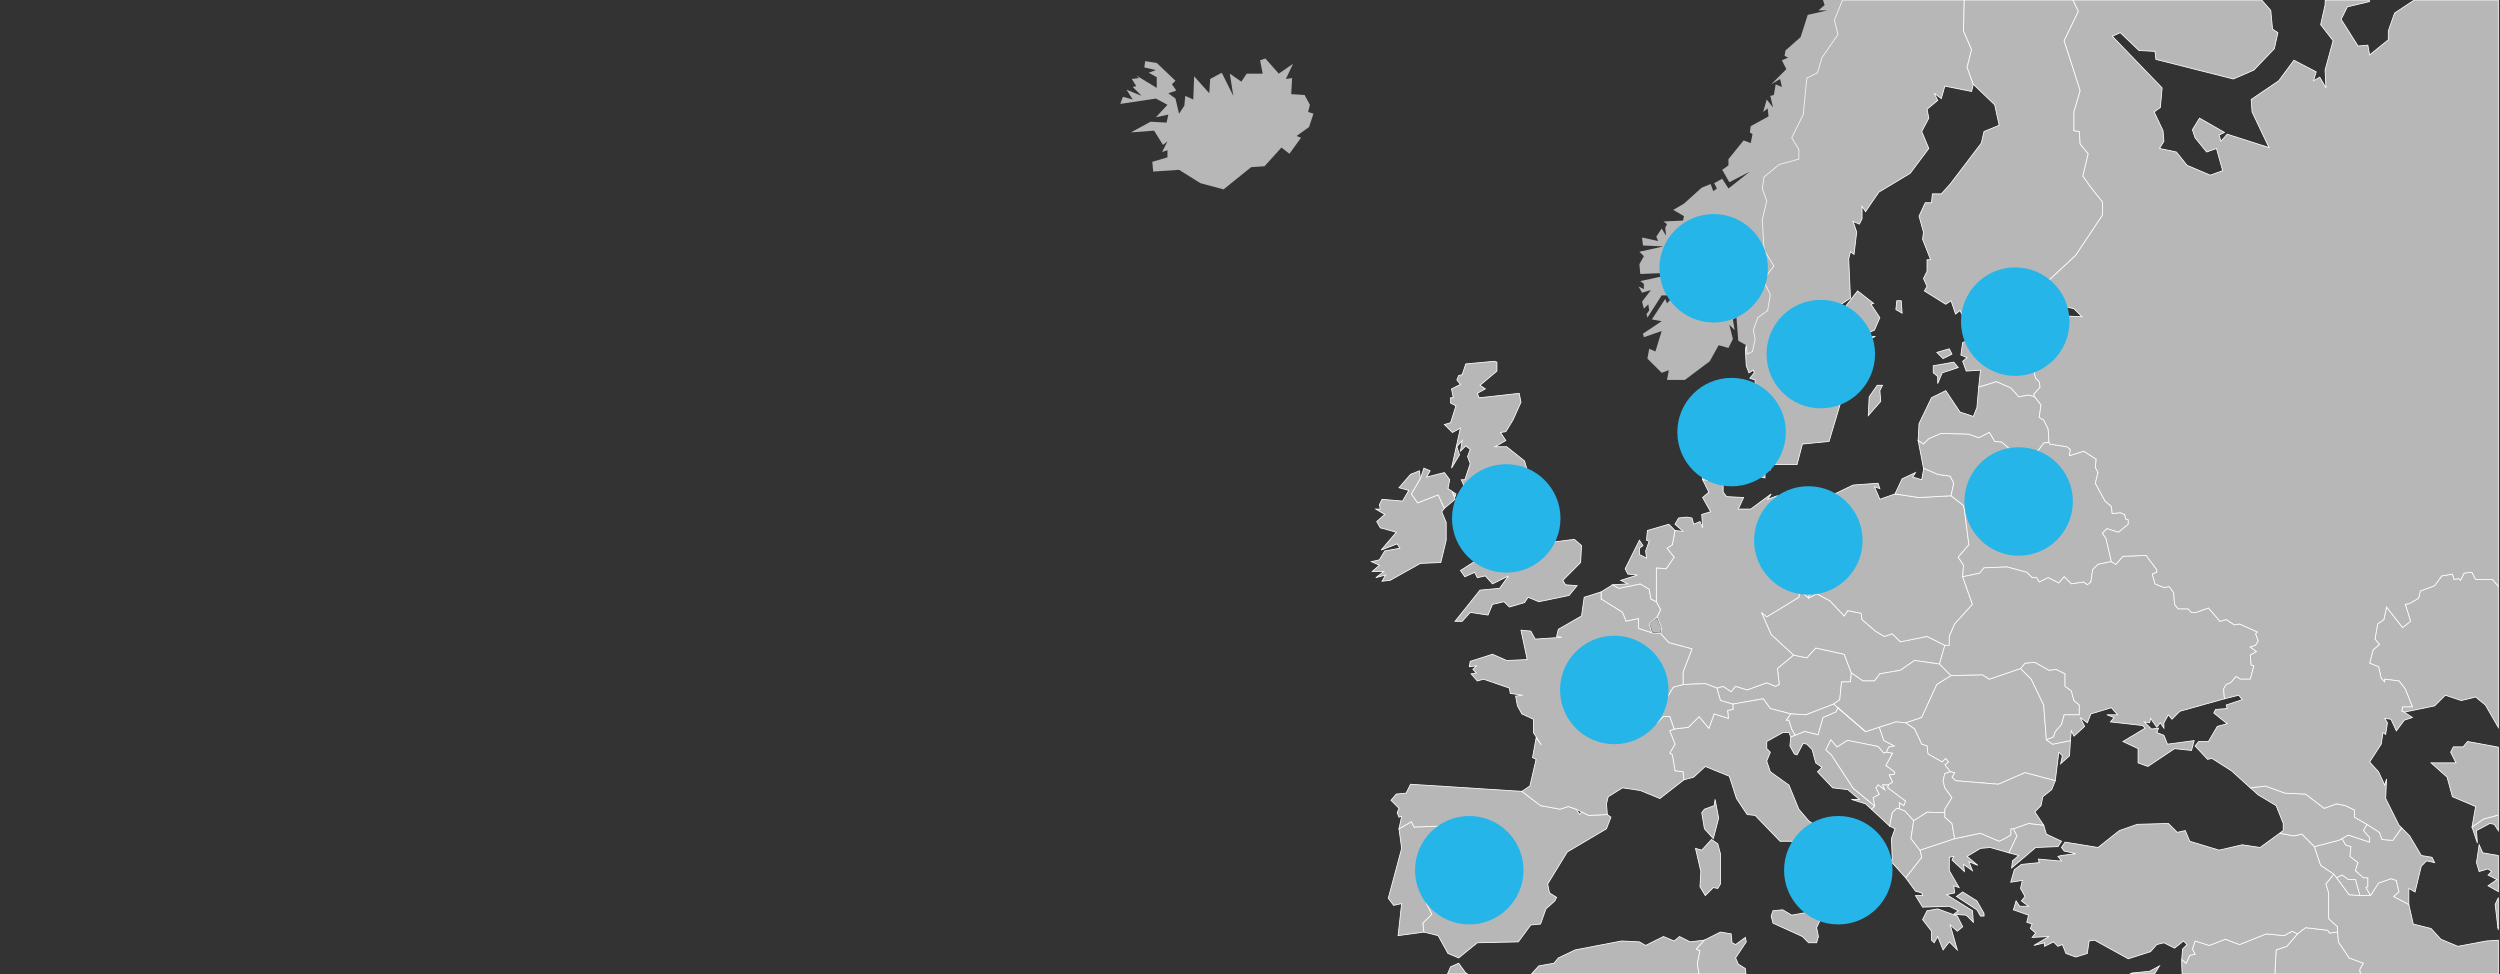 <?xml version="1.0" encoding="utf-8"?>
<!-- Generator: Adobe Illustrator 16.0.4, SVG Export Plug-In . SVG Version: 6.00 Build 0)  -->
<!DOCTYPE svg PUBLIC "-//W3C//DTD SVG 1.1//EN" "http://www.w3.org/Graphics/SVG/1.1/DTD/svg11.dtd">
<svg version="1.1" id="Layer_1" xmlns="http://www.w3.org/2000/svg" xmlns:xlink="http://www.w3.org/1999/xlink" x="0px" y="0px"
	 width="770px" height="300px" viewBox="0 0 770 300" enable-background="new 0 0 770 300" xml:space="preserve">
<rect x="0" y="0" width="770" height="300" fill="#333333" stroke="none"/>
<g>
	<polygon fill="none" points="722.364,1.776 720.445,5.618 725.649,13.843 728.67,13.568 729.217,16.588 734.976,11.926 
		734.976,9.183 736.901,3.699 742.991,-0.333 729.095,-0.333 729.217,0.133 	"/>
	<g>
		<polygon fill="none" points="770.166,289.553 769.491,286.402 769.491,289.594 		"/>
		<polygon fill="none" points="762.486,214.672 758.09,215.77 753.156,214.125 749.86,217.41 740.539,219.336 743.007,220.984 
			740.539,221.807 738.066,225.098 736.427,221.527 734.498,221.258 735.329,222.627 734.783,226.197 733.953,225.643 
			733.405,229.209 729.842,234.695 732.584,237.713 734.498,241.824 735.057,239.906 734.783,245.943 738.893,254.164 
			739.718,254.99 742.182,257.457 745.75,263.494 749.045,264.043 749.86,265.686 747.396,265.139 745.75,266.785 743.833,274.736 
			741.915,273.641 741.915,278.58 743.281,284.607 748.764,285.98 751.785,289.279 756.999,291.469 765.773,289.822 
			769.491,289.594 769.491,286.402 769.344,285.709 768.514,278.58 769.491,276.467 769.491,274.627 766.322,272.816 
			769.061,270.896 766.322,269.529 767.416,268.428 766.322,267.611 763.578,268.428 762.758,265.686 763.578,260.199 
			764.672,262.668 769.491,263.51 769.491,255.854 768.24,253.895 766.868,253.619 762.758,255.812 763.03,259.652 761.382,254.719 
			762.486,248.406 755.348,245.389 753.702,239.359 748.764,234.969 756.446,234.969 754.799,231.678 755.627,230.031 
			758.64,230.031 760.014,228.385 769.491,230.129 769.491,224.072 765.496,217.139 		"/>
		<polygon fill="none" points="770.166,275.014 769.491,274.627 769.491,276.467 		"/>
		<polygon fill="none" points="773.452,230.857 773.176,228.936 774,228.936 773.452,227.287 769.606,224.271 769.491,224.072 
			769.491,230.129 		"/>
		<polygon fill="none" points="576.43,249.275 576.436,249.281 577.446,248.271 		"/>
		<polygon fill="none" points="487.11,250.053 485.461,249.23 486.561,250.879 		"/>
		<polygon fill="none" points="699.942,8.972 701.597,10.06 700.49,14.999 694.193,21.583 687.881,24.327 664.014,18.292 
			663.739,15.823 658.802,15.551 653.044,10.06 650.575,11.156 665.934,27.071 665.388,33.104 663.475,34.475 666.204,40.239 
			666.481,43.525 665.111,45.72 670.327,46.819 673.617,50.927 680.748,53.949 684.586,52.575 682.666,45.72 679.651,46.819 
			676.08,42.43 675.262,39.958 677.455,36.39 685.135,40.785 683.488,41.603 684.036,43.525 685.961,41.328 698.849,45.445 
			693.64,34.475 693.361,30.64 701.859,24.874 706.529,18.562 713.387,22.129 712.566,24.874 714.485,23.775 716.401,27.071 
			716.123,21.583 718.599,12.529 714.757,7.591 716.123,1.557 716.176,0 696.592,0 699.396,3.209 		"/>
		<polygon fill="none" points="770.981,263.77 772.082,262.943 770.981,262.396 773.728,260.199 770.166,256.91 769.491,255.854 
			769.491,263.51 		"/>
		<path fill="none" d="M510.418,189.986l-2.466,2.203l0.82,2.738l2.741,0.273l0.281-1.648L510.418,189.986z M511.357,194.953
			l-2.339-0.188l-0.873-2.463v-0.094l2.151-1.84l1.341,3.117L511.357,194.953z"/>
		<polygon fill="none" points="565.449,219.301 566.081,218.031 566.081,218.031 		"/>
		<polygon fill="#B7B7B7" stroke="#FFFFFF" stroke-width="0.25" points="522.766,296.955 523.586,292.838 522.49,292.295 
			524.964,289.553 520.567,290.1 517.283,288.451 515.633,289.822 512.344,288.451 506.855,291.195 504.932,290.1 499.453,289.822 
			485.187,292.566 479.976,295.035 478.606,296.68 473.946,297.504 471.68,300 523.335,300 		"/>
		<polygon fill="#B7B7B7" stroke="#FFFFFF" stroke-width="0.25" points="451.456,299.697 449.261,296.68 446.79,297.775 
			445.821,300 452.061,300 		"/>
		<polygon fill="#B7B7B7" stroke="#FFFFFF" stroke-width="0.25" points="535.384,296.955 534.562,295.035 537.849,290.1 
			537.58,288.723 534.562,290.92 533.468,290.369 533.189,287.625 529.892,287.078 524.964,289.553 522.49,292.295 523.586,292.838 
			522.766,296.955 523.335,300 537.762,300 537.58,298.324 		"/>
		<polygon fill="#B7B7B7" stroke="#FFFFFF" stroke-width="0.25" points="564.727,216.867 566.65,215.498 567.201,210.008 
			569.939,210.008 570.215,207.268 568.017,201.508 559.243,199.58 556.503,202.605 552.391,201.781 547.444,205.9 548,210.832 
			546.899,211.379 544.154,210.287 538.126,212.482 534.562,211.379 533.189,213.029 530.721,211.379 528.798,211.93 
			529.892,215.77 533.735,216.867 543.061,215.227 545.257,218.236 551.564,219.883 556.223,220.16 		"/>
		<polygon fill="#B7B7B7" stroke="#FFFFFF" stroke-width="0.25" points="499.725,188.617 500.824,191.359 504.665,190.543 
			504.665,193.553 508.772,194.928 507.952,192.189 510.418,189.986 511.514,187.789 510.15,185.326 508.502,184.504 
			507.952,181.486 505.211,179.838 498.625,181.209 496.707,180.113 493.141,182.312 493.141,184.504 		"/>
		<polygon fill="#B7B7B7" stroke="#FFFFFF" stroke-width="0.25" points="662.099,299.145 656.605,299.697 656.076,300 663.587,300 
			665.111,297.504 		"/>
		<polygon fill="#B7B7B7" stroke="#FFFFFF" stroke-width="0.25" points="585.302,197.668 582.829,195.201 580.362,196.016 
			577.619,194.373 573.507,190.812 573.23,188.891 569.117,188.068 568.017,189.717 563.635,185.051 559.513,182.855 
			557.051,184.225 554.307,181.756 554.035,183.955 544.154,189.986 542.505,188.617 545.528,195.471 552.391,201.781 
			556.503,202.605 559.243,199.58 568.017,201.508 570.215,207.268 573.779,209.732 577.34,209.732 578.993,207.545 
			585.302,206.445 589.691,203.434 597.365,204.525 599.012,198.758 593.527,196.016 		"/>
		<rect x="566.081" y="218.031" fill="#B7B7B7" stroke="#FFFFFF" stroke-width="0.25" width="0" height="0"/>
		<polygon fill="#B7B7B7" stroke="#FFFFFF" stroke-width="0.25" points="585.302,206.445 578.993,207.545 577.34,209.732 
			573.779,209.732 570.215,207.268 569.939,210.008 567.201,210.008 566.65,215.498 564.727,216.867 566.062,218.014 
			566.132,217.928 566.081,218.031 574.602,225.371 578.844,223.998 583.932,222.352 586.947,222.627 591.886,220.984 
			596.545,210.832 600.932,208.092 597.365,204.525 589.691,203.434 		"/>
		<polygon fill="#B7B7B7" stroke="#FFFFFF" stroke-width="0.25" points="529.892,148.303 528.798,146.098 529.892,141.436 
			529.346,140.338 530.995,140.338 530.721,138.695 533.189,137.875 533.189,135.684 534.28,136.225 536.208,134.58 
			536.208,132.947 532.361,133.207 533.189,131.291 531.819,131.291 534.28,125.26 533.735,120.315 522.49,128.551 521.118,133.764 
			521.396,141.719 524.41,143.908 524.41,147.754 529.076,148.303 		"/>
		<polygon fill="#B7B7B7" stroke="#FFFFFF" stroke-width="0.25" points="532.089,141.986 530.449,142.271 532.361,146.652 
			536.208,146.098 536.477,144.453 535.105,141.16 		"/>
		<polygon fill="#B7B7B7" stroke="#FFFFFF" stroke-width="0.25" points="538.126,141.436 538.948,145.01 541.692,145.557 
			541.411,146.652 543.613,147.195 543.613,145.01 545.257,144.73 544.154,142.271 546.353,140.621 544.713,136.225 
			542.505,137.596 542.505,138.422 541.692,140.621 541.692,137.875 539.772,137.596 540.32,138.695 537.032,140.338 		"/>
		<polygon fill="#B7B7B7" stroke="#FFFFFF" stroke-width="0.25" points="513.442,168.863 515.633,171.609 513.164,175.178 
			510.15,174.896 510.15,185.326 511.514,187.789 510.418,189.986 511.795,193.553 511.514,195.201 513.989,197.939 
			521.118,199.861 518.381,206.988 518.381,210.832 525.231,210.561 528.798,211.93 530.721,211.379 533.189,213.029 
			534.562,211.379 538.126,212.482 544.154,210.287 546.899,211.379 548,210.832 547.444,205.9 552.391,201.781 545.528,195.471 
			542.505,188.617 544.154,189.986 554.035,183.955 554.307,181.756 557.051,184.225 558.138,179.568 556.503,177.375 
			555.397,168.045 554.035,166.943 555.131,162.562 554.035,158.445 547.444,152.691 544.435,153.787 545.528,152.137 
			539.219,156.801 535.384,156.801 537.032,153.234 531.819,152.961 530.721,151.592 530.721,148.842 529.076,148.303 
			524.41,147.754 526.334,151.592 524.41,153.234 526.876,157.625 524.135,158.445 524.41,162.562 523.586,160.643 521.666,161.467 
			521.118,159.541 519.474,159.268 517.006,159.541 515.907,161.467 518.381,163.652 515.907,163.381 515.082,167.775 		"/>
		<polygon fill="#B7B7B7" stroke="#FFFFFF" stroke-width="0.25" points="554.035,166.943 555.397,168.045 556.503,177.375 
			558.138,179.568 557.051,184.225 559.513,182.855 563.635,185.051 568.017,189.717 569.117,188.068 573.23,188.891 
			573.507,190.812 577.619,194.373 580.362,196.016 582.829,195.201 585.302,197.668 593.527,196.016 599.012,198.758 
			600.386,198.758 600.386,196.016 602.032,192.189 607.516,186.145 604.502,177.643 604.771,174.078 603.13,171.609 
			606.42,167.775 605.047,157.076 604.771,155.703 600.932,152.691 591.063,153.234 583.651,152.137 578.993,153.787 
			577.34,149.939 578.993,150.496 578.439,148.842 570.766,149.393 555.397,156.801 554.585,157.625 556.223,157.902 
			555.677,159.268 554.035,158.445 555.131,162.562 		"/>
		<polygon fill="#B7B7B7" stroke="#FFFFFF" stroke-width="0.25" points="620.133,255.266 619.311,255.266 619.311,257.184 
			617.389,258.285 615.744,259.109 609.986,256.639 602.032,258.285 591.332,261.85 591.886,264.043 586.947,270.35 
			589.962,274.463 591.886,275.014 592.157,275.838 589.962,275.838 592.157,279.402 600.386,279.129 603.13,280.496 
			601.762,281.596 605.6,281.871 607.79,284.062 607.516,280.496 599.565,275.562 602.032,275.014 601.762,272.816 603.4,273.367 
			600.386,268.156 600.386,264.043 601.762,263.77 601.206,264.869 605.047,268.428 604.771,266.232 607.516,268.156 
			606.42,265.412 609.16,266.512 605.869,263.77 609.986,261.299 613.002,261.025 618.765,262.668 621.232,257.457 		"/>
		<polygon fill="#B7B7B7" stroke="#FFFFFF" stroke-width="0.25" points="604.502,285.434 602.854,282.143 596.817,279.949 
			593.527,280.496 592.157,283.238 594.898,286.807 594.898,289.553 595.723,290.369 596.817,288.451 598.466,292.566 
			600.386,290.1 602.854,292.566 600.658,284.887 602.854,286.807 		"/>
		<polygon fill="#B7B7B7" stroke="#FFFFFF" stroke-width="0.25" points="611.081,281.32 608.89,277.482 604.502,274.736 
			602.576,276.111 608.89,280.225 609.986,282.143 611.081,282.143 		"/>
		<polygon fill="#B7B7B7" points="385.357,51.481 389.472,51.206 394.685,45.445 397.149,47.363 400.713,42.43 399.341,41.883 
			403.183,39.138 404.549,35.019 402.909,34.475 403.455,32.279 401.811,29.26 397.693,28.993 397.971,24.048 396.057,24.327 
			398.248,19.659 393.86,22.68 389.738,18.019 388.099,18.562 388.91,22.68 383.984,22.68 382.338,25.144 378.769,22.68 
			379.864,29.533 376.305,22.404 372.73,24.327 372.46,28.721 367.797,23.501 367.528,30.64 365.052,29.533 364.78,32.552 
			363.14,35.019 362.045,30.363 359.85,28.721 362.311,27.892 360.953,25.968 362.045,24.874 356.277,19.389 352.718,18.836 
			352.446,20.758 356.014,21.583 353.81,22.404 356.277,23.775 356.277,27.071 349.97,23.228 350.795,24.048 348.598,24.327 
			349.97,26.522 348.88,26.792 351.625,29.533 346.955,27.62 348.88,30.64 345.858,29.814 345.038,32.006 356.014,30.363 
			359.579,32.279 356.014,36.121 359.85,35.297 359.302,37.764 354.369,37.491 348.327,40.785 355.455,40.239 358.197,44.626 
			359.579,43.525 357.931,46.819 359.579,46.268 359.579,48.462 354.907,49.833 355.186,52.849 363.14,52.302 369.724,56.418 
			376.853,58.336 		"/>
		<polygon fill="#B7B7B7" stroke="#FFFFFF" stroke-width="0.25" points="551.845,224.549 551.009,221.807 550.192,221.807 
			551.564,219.883 545.257,218.236 543.061,215.227 533.735,216.867 533.735,218.512 532.089,218.785 532.361,221.258 
			527.973,219.883 526.334,224.271 523.311,220.705 520.023,223.998 515.633,224.549 514.262,225.098 515.907,229.209 
			514.262,231.949 515.082,232.502 515.907,237.438 518.381,237.713 518.649,240.18 521.666,239.359 525.231,236.066 
			532.636,239.088 534.838,245.943 538.126,250.879 540.585,251.15 548.266,259.109 551.845,259.109 555.397,263.494 
			557.871,263.494 558.971,266.512 561.161,268.156 562.265,267.332 565.276,276.111 563.355,277.205 562.535,280.225 
			562.811,282.143 564.727,282.143 567.201,279.129 567.749,275.838 570.215,274.736 570.215,271.719 567.201,269.529 
			568.295,265.412 570.766,264.043 574.602,266.232 577.07,268.977 577.619,267.332 574.602,262.668 563.906,257.457 
			565.002,254.445 564.456,253.895 559.791,254.719 557.051,252.795 554.035,249.23 551.009,241.824 545.257,237.713 
			544.154,234.418 545.257,231.678 544.154,230.578 544.154,228.385 549.09,225.643 551.009,225.643 551.564,227.014 
			552.937,226.467 		"/>
		<polygon fill="#B7B7B7" stroke="#FFFFFF" stroke-width="0.25" points="522.214,261.299 523.864,268.428 523.586,273.094 
			525.231,275.838 527.704,273.367 529.076,273.641 529.892,272.271 529.892,262.943 529.076,259.926 527.146,258.555 
			524.135,261.85 		"/>
		<polygon fill="#B7B7B7" stroke="#FFFFFF" stroke-width="0.25" points="551.845,281.871 549.09,280.225 546.083,280.496 
			545.528,282.143 546.083,284.334 555.131,288.451 557.051,290.369 559.513,290.369 560.068,288.451 559.513,285.709 
			562.265,279.949 		"/>
		<polygon fill="#B7B7B7" stroke="#FFFFFF" stroke-width="0.25" points="505.211,179.838 507.952,181.486 508.502,184.504 
			510.15,185.326 510.15,174.896 513.164,175.178 515.633,171.609 513.442,168.863 515.082,167.775 515.907,163.381 
			513.989,161.467 507.403,163.381 507.128,166.4 507.952,166.676 506.855,169.693 507.128,171.887 504.932,170.793 
			504.932,168.863 506.031,168.045 504.932,166.4 500.553,175.178 501.373,176.822 504.384,177.096 499.179,178.748 
			501.373,179.838 496.707,180.113 498.625,181.209 		"/>
		<polygon fill="#B7B7B7" stroke="#FFFFFF" stroke-width="0.25" points="441.035,281.596 439.39,278.303 440.481,274.736 
			438.837,270.625 441.58,268.428 441.302,266.232 441.855,260.752 444.876,256.639 443.772,254.445 435.543,254.719 
			434.722,253.066 430.886,255.266 431.711,261.299 427.588,276.66 429.237,278.854 431.711,278.303 430.604,288.176 
			438.565,287.078 438.285,284.334 		"/>
		<polygon fill="#B7B7B7" stroke="#FFFFFF" stroke-width="0.25" points="630.284,227.84 629.458,217.139 625.621,209.189 
			622.326,205.9 612.726,209.189 610.534,207.816 600.932,208.092 596.545,210.832 591.886,220.984 586.947,222.627 
			589.691,224.549 591.886,229.209 593.527,229.762 593.802,232.227 598.199,234.695 599.291,233.598 600.111,234.695 
			599.012,235.516 600.658,237.713 602.032,237.982 601.206,239.359 602.304,240.459 615.47,241.549 623.698,237.982 
			633.022,240.459 634.113,231.678 635.215,232.775 634.667,235.242 637.415,232.775 637.682,228.113 632.202,229.209 		"/>
		<polygon fill="#B7B7B7" stroke="#FFFFFF" stroke-width="0.25" points="566.062,218.014 564.727,216.867 556.223,220.16 
			551.564,219.883 550.192,221.807 551.009,221.807 551.845,224.549 552.937,226.467 555.846,225.301 559.964,226.33 
			561.509,221.016 565.449,219.301 566.081,218.031 		"/>
		<polygon fill="#B7B7B7" stroke="#FFFFFF" stroke-width="0.25" points="566.081,218.031 566.062,218.014 566.081,218.031 		"/>
		<polygon fill="#B7B7B7" stroke="#FFFFFF" stroke-width="0.25" points="570.797,242.783 564.076,232.502 562.367,230.955 
			563.906,227.873 565.795,230.102 569.037,228.045 578.472,229.93 580.19,231.984 581.046,231.643 581.729,230.102 
			583.451,229.762 580.19,228.045 578.844,223.998 574.602,225.371 566.081,218.031 565.449,219.301 561.509,221.016 
			559.964,226.33 555.846,225.301 552.937,226.467 551.564,227.014 551.287,229.762 552.658,232.227 553.486,232.502 
			555.397,228.936 556.503,229.209 558.138,230.857 559.243,234.969 561.161,236.346 559.791,237.713 564.456,242.65 
			569.117,243.201 572.682,246.215 570.215,246.215 574.602,247.586 576.43,249.275 577.446,248.271 		"/>
		<polygon fill="#B7B7B7" stroke="#FFFFFF" stroke-width="0.25" points="566.081,218.031 566.132,217.928 566.081,218.031 		"/>
		<polygon fill="#B7B7B7" stroke="#FFFFFF" stroke-width="0.25" points="566.081,218.031 574.602,225.371 566.081,218.031 		"/>
		<polygon fill="#B7B7B7" stroke="#FFFFFF" stroke-width="0.25" points="566.132,217.928 566.062,218.014 566.081,218.031 		"/>
		<polygon fill="#B7B7B7" stroke="#FFFFFF" stroke-width="0.25" points="581.902,238.67 583.451,238.5 583.618,237.814 
			580.873,235.758 582.938,231.984 581.046,231.643 580.19,231.984 578.472,229.93 569.037,228.045 565.795,230.102 
			563.906,227.873 562.367,230.955 564.076,232.502 570.797,242.783 577.446,248.271 576.932,245.709 578.82,244.668 
			577.787,242.613 578.472,241.754 580.539,243.299 579.852,241.754 581.564,241.754 582.938,240.898 		"/>
		<polygon fill="#B7B7B7" stroke="#FFFFFF" stroke-width="0.25" points="578.844,223.998 580.19,228.045 583.451,229.762 
			581.729,230.102 581.046,231.643 582.938,231.984 580.873,235.758 583.618,237.814 583.451,238.5 581.902,238.67 582.938,240.898 
			581.564,241.754 581.393,242.613 586.875,246.732 586.362,248.1 584.992,247.24 585.082,249.162 586.672,249.779 589.415,252.795 
			593.565,250.154 599.012,250.326 599.012,249.23 601.206,245.662 599.012,242.65 598.466,240.459 599.012,238.26 600.658,237.713 
			599.012,235.516 600.111,234.695 599.291,233.598 598.199,234.695 593.802,232.227 593.527,229.762 591.886,229.209 
			589.691,224.549 586.947,222.627 583.932,222.352 		"/>
		<polygon fill="#B7B7B7" stroke="#FFFFFF" stroke-width="0.25" points="584.207,248.953 585.082,249.162 584.992,247.24 
			586.362,248.1 586.875,246.732 581.393,242.613 581.564,241.754 579.852,241.754 580.539,243.299 578.472,241.754 
			577.787,242.613 578.82,244.668 576.932,245.709 577.446,248.271 576.436,249.281 582.017,254.445 582.829,250.326 		"/>
		<polygon fill="#B7B7B7" stroke="#FFFFFF" stroke-width="0.25" points="576.418,249.301 576.436,249.281 576.43,249.275 		"/>
		<polygon fill="#B7B7B7" stroke="#FFFFFF" stroke-width="0.25" points="487.11,250.053 486.561,250.879 485.461,249.23 
			482.996,248.406 480.526,249.23 474.491,248.133 468.733,243.746 434.449,241.549 433.077,244.291 430.062,244.568 
			428.416,246.488 430.886,248.953 430.339,250.326 430.886,251.699 431.711,251.426 430.886,255.266 434.722,253.066 
			435.543,254.719 443.772,254.445 444.876,256.639 441.855,260.752 441.302,266.232 441.58,268.428 438.837,270.625 
			440.481,274.736 439.39,278.303 441.035,281.596 438.285,284.334 438.565,287.078 442.946,288.176 445.973,293.66 
			449.261,295.035 455.016,290.369 467.634,290.1 471.473,284.887 474.491,284.607 476.141,279.949 478.881,277.482 479.43,276.385 
			477.235,275.014 476.689,272.271 482.724,262.396 494.788,255.266 496.16,251.699 495.068,250.879 489.309,251.15 		"/>
		<polygon fill="#B7B7B7" points="539.772,108.253 540.585,104.415 540.039,101.677 541.411,97.83 544.435,95.634 545.257,90.7 
			543.061,86.311 546.353,81.924 543.329,76.989 542.784,67.663 544.154,61.901 542.784,58.062 543.329,54.504 548,50.655 
			554.035,49.012 554.035,45.995 551.845,42.43 555.397,35.297 556.503,24.048 559.791,22.404 561.161,17.742 566.097,10.612 
			565.002,6.225 567.495,0 561.463,0 561.982,1.557 560.068,3.209 562.811,3.209 556.78,4.578 554.585,11.435 549.918,15.551 
			549.646,17.193 550.744,17.742 548.824,18.562 550.192,21.307 545.528,25.968 548.266,24.327 548.824,26.792 546.899,25.968 
			546.353,29.26 545.257,29.533 546.083,33.104 544.154,30.64 543.061,34.475 544.435,33.378 544.713,35.845 539.219,38.861 
			538.948,40.785 539.772,41.328 539.219,44.071 537.032,43.25 532.361,49.012 532.361,50.927 530.449,52.302 532.636,56.139 
			538.948,52.849 532.361,58.062 530.449,55.046 527.973,56.418 528.798,58.062 527.704,58.888 526.876,56.69 524.135,57.789 
			518.649,62.725 515.36,64.643 518.649,66.567 518.381,67.937 512.344,68.208 513.442,69.032 512.887,70.131 513.164,72.599 
			511.795,70.406 510.15,72.873 510.697,74.242 505.758,73.146 506.031,75.614 512.344,75.887 504.932,77.536 506.31,78.902 
			504.932,81.371 505.211,84.391 511.795,84.12 512.887,81.371 512.887,83.57 515.633,83.84 518.381,79.729 517.283,83.57 
			518.928,83.018 515.907,84.661 516.187,86.583 515.082,87.132 513.989,84.661 505.211,86.583 506.31,87.408 506.31,89.059 
			504.665,88.23 505.758,90.149 508.502,89.325 505.758,92.891 506.31,95.089 507.682,93.717 507.952,95.634 507.128,96.732 
			507.403,97.83 511.795,90.974 515.633,90.974 513.442,93.442 512.887,92.07 508.772,98.38 511.795,98.931 506.031,102.768 
			506.31,103.863 511.795,101.953 509.872,108.253 507.952,107.434 507.403,110.449 511.795,114.832 513.989,114.015 
			513.442,117.029 518.928,117.029 526.601,111.275 529.346,106.333 532.361,107.162 533.735,104.415 532.636,100.024 
			534.28,101.677 533.735,98.38 534.838,97.83 535.384,104.958 537.849,106.333 538.126,109.08 		"/>
		<polygon fill="#B7B7B7" stroke="#FFFFFF" stroke-width="0.25" points="607.244,15.275 604.771,9.516 605,0 567.495,0 
			565.002,6.225 566.097,10.612 561.161,17.742 559.791,22.404 556.503,24.048 555.397,35.297 551.845,42.43 554.035,45.995 
			554.035,49.012 548,50.655 543.329,54.504 542.784,58.062 544.154,61.901 542.784,67.663 543.329,76.989 546.353,81.924 
			543.061,86.311 545.257,90.7 544.435,95.634 541.411,97.83 540.039,101.677 540.585,104.415 539.772,108.253 538.126,109.08 
			537.849,106.333 537.58,107.7 537.849,112.64 538.673,114.832 540.039,114.015 540.32,114.832 538.948,116.484 540.585,117.029 
			540.585,119.499 541.692,119.499 541.411,123.884 547.173,132.121 545.528,133.484 546.083,135.133 544.713,135.684 
			547.444,141.16 546.353,143.084 553.486,143.084 555.131,136.775 563.355,135.951 567.201,123.058 566.367,118.409 
			567.473,118.132 567.749,114.287 565.551,112.914 568.017,112.092 564.727,111.275 568.845,110.449 571.859,106.606 
			573.779,108.253 575.975,105.786 575.975,104.415 577.619,103.592 570.489,104.415 565.276,102.22 569.117,101.123 
			573.779,103.316 577.34,101.677 578.993,97.83 576.248,93.717 577.07,93.442 572.134,89.604 568.295,94.543 565.002,95.089 
			569.939,91.794 569.395,79.729 569.939,77.536 571.039,78.353 571.859,71.501 570.766,68.208 572.682,69.032 573.507,67.386 
			573.507,63.547 574.602,65.195 576.248,62.725 578.711,59.158 588.32,53.397 594.073,45.72 591.886,40.506 594.073,36.39 
			593.527,33.648 596.817,30.907 595.723,28.721 597.919,30.363 599.012,26.522 607.244,28.165 607.79,25.968 605.869,20.758 		"/>
		<polygon fill="#B7B7B7" stroke="#FFFFFF" stroke-width="0.25" points="578.175,118.674 575.703,122.24 575.428,127.998 
			579.269,123.613 578.993,120.315 579.814,118.674 		"/>
		<polygon fill="#B7B7B7" stroke="#FFFFFF" stroke-width="0.25" points="528.798,211.93 525.231,210.561 518.381,210.832 
			515.36,211.65 510.15,220.16 510.418,222.627 512.344,220.705 514.262,220.705 515.633,224.549 520.023,223.998 523.311,220.705 
			526.334,224.271 527.973,219.883 532.361,221.258 532.089,218.785 533.735,218.512 533.735,216.867 529.892,215.77 		"/>
		<polygon fill="#B7B7B7" stroke="#FFFFFF" stroke-width="0.25" points="515.907,237.438 515.082,232.502 514.262,231.949 
			515.907,229.209 514.262,225.098 515.633,224.549 514.262,220.705 512.344,220.705 510.418,222.627 510.15,220.16 515.36,211.65 
			518.381,210.832 518.381,206.988 521.118,199.861 513.989,197.939 511.514,195.201 508.772,194.928 504.665,193.553 
			504.665,190.543 500.824,191.359 499.725,188.617 493.141,184.504 493.141,182.312 487.935,183.955 487.11,189.717 
			479.976,193.822 479.43,196.016 481.076,196.297 472.847,196.84 471.473,194.373 468.462,194.104 470.378,203.146 
			464.069,203.434 459.683,201.508 452.829,203.705 452.554,205.348 454.746,205.074 453.647,206.17 454.746,207.268 
			453.102,207.545 455.016,209.732 456.938,209.189 464.895,211.93 465.168,213.574 469.012,214.125 466.813,214.398 
			467.366,217.41 468.733,219.883 472.301,221.527 472.301,225.643 474.765,229.486 473.12,227.287 472.022,233.322 473.12,233.871 
			471.202,242.1 468.733,243.746 474.491,248.133 480.526,249.23 482.996,248.406 485.461,249.23 487.11,250.053 489.309,251.15 
			495.068,250.879 494.788,247.586 495.335,245.389 499.725,242.65 505.211,243.471 511.242,245.943 518.649,240.18 
			518.381,237.713 		"/>
		<polygon fill="#B7B7B7" stroke="#FFFFFF" stroke-width="0.25" points="529.346,251.973 528.246,246.215 527.973,248.133 
			524.964,249.23 524.135,250.326 524.964,255.266 527.704,258.285 		"/>
		<polygon fill="#B7B7B7" stroke="#FFFFFF" stroke-width="0.25" points="727.923,296.68 723.536,295.035 720.243,290.1 
			719.973,287.078 717.498,287.357 716.949,286.529 710.097,285.709 707.632,287.625 704.336,291.469 701.048,292.566 700.66,300 
			727.028,300 726.827,298.6 		"/>
		<polygon fill="#B7B7B7" stroke="#FFFFFF" stroke-width="0.25" points="701.048,292.566 704.336,291.469 707.632,287.625 
			705.98,286.807 703.509,288.176 698.028,287.625 689.796,290.92 685.409,289.279 680.476,291.195 676.08,289.822 675.262,292.295 
			676.08,293.938 674.436,294.211 673.342,296.68 671.972,295.58 671.972,296.955 672.087,300 700.66,300 		"/>
		<polygon fill="#B7B7B7" stroke="#FFFFFF" stroke-width="0.25" points="620.133,255.266 621.232,257.457 618.765,262.668 
			621.777,263.494 619.858,265.139 619.579,267.332 626.988,261.025 633.845,260.752 634.938,259.109 630.284,256.91 
			629.458,254.164 624.799,253.619 		"/>
		<polygon fill="#B7B7B7" stroke="#FFFFFF" stroke-width="0.25" points="674.436,294.211 676.08,293.938 675.262,292.295 
			676.08,289.822 680.476,291.195 685.409,289.279 689.796,290.92 698.028,287.625 703.509,288.176 705.98,286.807 707.632,287.625 
			710.097,285.709 716.949,286.529 717.498,287.357 719.973,287.078 719.973,285.434 717.228,282.967 717.228,275.014 
			716.401,272.271 718.865,269.25 714.757,266.512 712.841,260.752 709.004,256.91 706.529,257.457 702.144,256.639 
			696.106,261.025 690.618,260.199 683.488,261.85 674.436,259.109 673.061,255.812 670.597,256.365 667.85,253.619 
			658.255,253.895 652.774,255.812 646.19,261.025 636.041,259.377 634.938,261.025 635.767,262.121 639.331,262.943 
			634.938,263.494 633.845,263.77 634.938,265.139 633.845,265.139 627.812,264.59 628.081,265.686 622.607,266.232 620.41,267.883 
			619.311,271.719 622.878,271.17 622.326,273.641 623.698,276.111 622.607,277.482 624.799,279.129 622.054,279.129 
			620.955,277.482 620.133,280.225 624.799,281.871 624.252,284.062 625.892,284.607 625.344,285.98 626.988,287.357 
			625.892,288.723 631.103,288.451 626.438,291.195 629.727,290.369 629.727,291.469 632.477,290.1 633.845,291.469 635.215,290.92 
			636.312,293.66 639.331,294.764 642.898,293.66 643.438,289.822 645.091,289.553 655.511,295.307 662.369,293.111 664.289,290.92 
			666.481,290.369 669.769,292.021 672.523,289.822 673.617,290.92 672.242,292.295 671.972,295.58 673.342,296.68 		"/>
		<polygon fill="#B7B7B7" stroke="#FFFFFF" stroke-width="0.25" points="769.491,286.402 769.491,285.668 769.344,285.709 		"/>
		<polygon fill="#B7B7B7" stroke="#FFFFFF" stroke-width="0.25" points="756.999,291.469 751.785,289.279 748.764,285.98 
			743.281,284.607 741.915,278.58 737.248,276.111 738.893,274.736 738.066,271.17 736.427,270.625 732.584,271.996 
			730.121,275.838 726.827,275.838 723.536,275.562 719.694,270.35 718.865,269.25 716.401,272.271 717.228,275.014 
			717.228,282.967 719.973,285.434 719.973,287.078 720.243,290.1 723.536,295.035 727.923,296.68 726.827,298.6 727.028,300 
			769.491,300 769.491,289.594 765.773,289.822 		"/>
		<polygon fill="#B7B7B7" stroke="#FFFFFF" stroke-width="0.25" points="585.577,92.62 584.207,92.62 583.932,95.36 585.848,96.455 
					"/>
		<polygon fill="#B7B7B7" stroke="#FFFFFF" stroke-width="0.25" points="647.557,66.292 647.557,62.174 644.267,58.062 
			641.531,54.218 643.178,47.363 640.701,44.35 640.43,40.506 638.782,40.239 638.782,34.475 640.701,27.892 635.767,12.529 
			640.156,3.479 638.478,0 605,0 604.771,9.516 607.244,15.275 605.869,20.758 607.79,25.968 614.37,32.279 615.744,38.586 
			611.081,40.506 610.252,44.071 600.658,56.69 597.919,59.708 595.177,59.708 594.898,62.447 592.981,62.447 591.063,66.567 
			592.432,71.501 592.157,73.694 594.631,80 593.527,80 593.527,83.57 592.432,85.761 593.527,88.23 592.703,89.604 599.291,93.717 
			600.932,92.62 602.304,96.732 603.678,95.634 604.502,97.281 609.16,96.185 617.389,91.794 626.988,90.149 639.331,78.631 		"/>
		<polygon fill="#B7B7B7" stroke="#FFFFFF" stroke-width="0.25" points="424.852,172.436 422.383,172.984 424.852,174.078 
			422.655,176.004 426.222,176.004 423.753,177.922 426.77,177.096 425.672,179.02 428.142,178.748 437.467,173.531 
			443.772,173.256 445.425,166.4 445.425,160.912 444.05,157.625 444.876,156.525 442.946,152.412 436.638,154.887 434.722,152.137 
			437.467,147.479 437.193,145.01 434.449,146.098 430.886,150.223 433.901,151.045 431.977,154.334 425.672,153.787 
			424.852,155.432 425.125,156.801 423.753,156.801 426.493,158.445 424.027,160.643 425.125,162.562 430.062,163.934 
			425.397,169.42 430.339,167.502 431.158,168.863 426.493,169.693 		"/>
		<polygon fill="#B7B7B7" stroke="#FFFFFF" stroke-width="0.25" points="436.638,154.887 442.946,152.412 444.876,156.525 
			448.163,153.787 447.335,151.592 448.163,152.961 448.432,152.137 445.973,150.496 446.515,147.754 444.876,145.557 
			439.39,146.928 440.481,145.01 438.565,144.186 437.467,147.479 434.722,152.137 		"/>
		<polygon fill="#B7B7B7" stroke="#FFFFFF" stroke-width="0.25" points="444.876,130.746 447.335,133.207 449.812,131.84 
			447.069,144.186 449.529,140.064 448.712,137.596 450.358,135.684 449.812,138.969 451.456,137.334 452.829,138.422 
			452.005,140.621 452.829,142.807 451.179,147.754 450.085,147.754 451.179,150.223 452.005,148.574 454.199,150.223 
			454.746,148.842 461.328,147.754 458.309,152.137 460.78,155.703 463.519,154.334 461.877,158.445 462.971,158.723 
			461.877,161.195 462.423,162.012 457.763,162.562 452.829,166.943 455.84,166.127 456.938,169.693 455.84,171.887 
			449.812,175.723 451.179,177.643 454.199,176.273 455.016,177.922 457.484,177.375 459.683,179.838 464.622,177.375 
			461.877,181.209 455.84,181.756 448.163,191.359 450.358,191.359 452.829,188.617 458.309,189.436 459.683,186.145 
			463.244,185.326 464.895,186.969 469.558,185.598 470.65,183.955 473.946,185.326 483.268,183.402 485.74,180.391 
			482.176,180.113 481.352,178.748 486.831,173.256 487.11,168.045 484.913,166.127 478.327,166.943 479.976,163.105 
			476.141,159.268 478.881,160.369 478.881,158.445 474.765,151.592 472.022,150.496 469.558,141.986 464.069,137.596 
			460.507,137.596 463.798,135.684 462.146,133.207 463.798,132.947 465.992,129.363 468.462,123.884 467.912,121.15 
			455.564,122.512 455.016,121.15 457.484,119.771 455.84,118.674 461.053,114.287 461.053,111.544 460.232,111.275 
			451.456,112.092 450.358,115.379 449.261,115.665 448.712,117.029 449.812,118.409 447.069,119.771 447.614,122.512 
			446.79,122.512 446.79,124.159 448.432,124.981 446.79,130.191 		"/>
		<polygon fill="#B7B7B7" stroke="#FFFFFF" stroke-width="0.25" points="600.386,107.434 596.545,108.528 598.466,110.449 
			601.206,109.08 		"/>
		<polygon fill="#B7B7B7" stroke="#FFFFFF" stroke-width="0.25" points="595.445,114.832 596.817,115.932 596.817,118.132 
			598.199,114.832 603.13,113.192 601.762,111.544 595.445,112.64 		"/>
		<polygon fill="#B7B7B7" stroke="#FFFFFF" stroke-width="0.25" points="619.311,119.499 621.777,122.24 624.799,121.692 
			626.722,122.24 626.438,121.416 628.358,119.226 628.081,117.58 626.988,116.484 626.438,114.287 625.621,114.015 
			624.252,108.528 628.636,107.162 630.832,103.592 630.557,100.574 629.188,99.477 628.636,102.768 627.812,103.041 
			616.015,100.574 604.502,105.512 603.948,109.348 605.869,110.17 604.502,111.275 605.6,114.287 609.986,114.015 609.44,119.226 
			614.924,117.58 		"/>
		<polygon fill="#B7B7B7" stroke="#FFFFFF" stroke-width="0.25" points="594.073,135.133 597.919,133.484 606.42,133.764 
			609.44,134.859 612.726,133.207 614.37,135.951 616.568,136.225 620.955,140.064 623.152,141.16 624.799,139.244 626.988,139.795 
			629.458,136.502 631.103,136.225 630.832,132.121 629.458,129.363 628.081,128.551 628.636,124.706 626.722,122.24 
			624.799,121.692 621.777,122.24 619.311,119.499 614.924,117.58 609.44,119.226 608.89,125.533 607.79,128.27 603.678,126.904 
			599.291,120.315 594.898,122.512 591.063,130.473 590.786,135.684 592.432,136.775 		"/>
		<polygon fill="#B7B7B7" stroke="#FFFFFF" stroke-width="0.25" points="600.932,152.691 601.762,148.842 600.658,146.652 
			596.817,146.098 592.432,144.186 592.432,144.73 591.886,147.754 589.138,146.928 589.962,145.557 585.848,147.479 
			583.651,152.137 591.063,153.234 		"/>
		<polygon fill="#B7B7B7" stroke="#FFFFFF" stroke-width="0.25" points="600.658,146.652 601.762,148.842 600.932,152.691 
			604.771,155.703 605.047,157.076 612.726,156.525 612.455,155.16 615.198,153.787 617.118,155.16 617.935,154.887 616.84,152.691 
			618.211,147.479 622.326,145.826 623.152,144.186 621.499,143.629 621.499,142.271 623.152,141.16 620.955,140.064 
			616.568,136.225 614.37,135.951 612.726,133.207 609.44,134.859 606.42,133.764 597.919,133.484 594.073,135.133 592.432,136.775 
			590.786,135.684 592.432,144.186 596.817,146.098 		"/>
		<polygon fill="#B7B7B7" stroke="#FFFFFF" stroke-width="0.25" points="626.988,139.795 624.799,139.244 623.152,141.16 
			621.499,142.271 621.499,143.629 623.152,144.186 622.326,145.826 618.211,147.479 616.84,152.691 617.935,154.887 
			617.118,155.16 615.198,153.787 612.455,155.16 612.726,156.525 605.047,157.076 606.42,167.775 603.13,171.609 604.771,174.078 
			604.502,177.643 609.706,176.549 611.081,174.896 618.211,174.631 624.252,176.273 625.892,177.922 627.264,177.922 
			628.081,179.289 630.832,177.922 634.113,179.568 635.767,177.643 637.961,179.838 641.793,179.289 642.898,180.113 
			643.992,179.289 644.544,175.455 646.19,173.811 650.301,172.984 648.655,165.855 647.557,164.209 648.927,162.836 
			652.494,163.934 655.511,161.467 655.511,160.094 654.689,159.814 654.419,158.445 653.044,157.902 650.575,158.172 
			650.301,155.98 648.381,154.334 645.362,148.842 646.19,145.557 645.362,143.908 645.637,141.436 641.793,138.969 
			637.415,140.338 637.682,138.422 636.588,137.596 631.377,136.775 631.103,136.225 629.458,136.502 		"/>
		<polygon fill="#B7B7B7" stroke="#FFFFFF" stroke-width="0.25" points="629.458,217.139 630.284,227.84 632.477,227.014 
			633.022,225.371 634.938,223.176 635.767,220.16 640.43,220.16 640.43,217.139 638.782,215.77 637.961,212.754 636.041,211.379 
			636.041,207.545 633.293,206.17 631.103,206.445 626.722,203.979 623.698,204.254 622.326,205.9 625.621,209.189 		"/>
		<polygon fill="#B7B7B7" stroke="#FFFFFF" stroke-width="0.25" points="685.686,210.832 687.054,210.287 688.704,208.365 
			690.073,209.189 693.094,209.189 694.193,205.074 693.361,204.799 693.094,201.781 695.006,200.682 693.094,199.309 
			694.73,198.758 695.559,197.396 694.73,195.201 695.28,194.648 689.796,192.189 688.146,192.447 685.686,190.812 683.763,191.359 
			680.196,187.244 676.357,188.617 674.987,188.617 673.889,187.514 670.873,187.514 669.769,186.145 669.506,182.58 
			668.13,180.664 666.481,180.939 663.739,179.838 662.919,176.822 664.289,176.273 664.289,175.455 660.999,171.066 
			653.866,171.332 651.674,173.811 650.301,172.984 646.19,173.811 644.544,175.455 643.992,179.289 642.898,180.113 
			641.793,179.289 637.961,179.838 635.767,177.643 634.113,179.568 630.832,177.922 628.081,179.289 627.264,177.922 
			625.892,177.922 624.252,176.273 618.211,174.631 611.081,174.896 609.706,176.549 604.502,177.643 607.516,186.145 
			602.032,192.189 600.386,196.016 600.386,198.758 599.012,198.758 597.365,204.525 600.932,208.092 610.534,207.816 
			612.726,209.189 622.326,205.9 623.698,204.254 626.722,203.979 631.103,206.445 633.293,206.17 636.041,207.545 636.041,211.379 
			637.961,212.754 638.782,215.77 640.43,217.139 640.43,220.16 635.767,220.16 634.938,223.176 633.022,225.371 632.477,227.014 
			630.284,227.84 632.202,229.209 637.682,228.113 637.961,225.098 638.782,226.74 642.072,223.723 640.701,220.984 
			642.898,222.627 643.992,219.883 650.301,217.967 652.222,220.16 648.927,220.16 651.121,220.984 650.031,222.352 
			659.906,223.451 660.725,224.271 653.866,228.385 658.529,230.578 658.529,234.969 661.545,236.066 669.769,230.578 
			674.987,231.129 675.81,228.113 667.578,229.209 666.481,226.467 664.289,225.643 664.84,224.271 662.644,224.549 
			660.452,222.352 662.099,222.627 662.369,221.258 664.289,223.998 665.388,222.627 666.481,224.271 666.481,222.627 
			667.85,220.16 668.961,221.527 671.424,219.062 685.135,215.227 684.865,212.205 		"/>
		<polygon fill="#B7B7B7" stroke="#FFFFFF" stroke-width="0.25" points="721.345,269.529 723.262,270.896 725.459,270.896 
			726.827,275.838 730.121,275.838 728.747,273.367 729.295,273.094 729.295,270.35 727.923,270.35 725.459,268.156 
			726.274,265.686 723.814,263.77 724.082,260.752 722.437,260.199 721.345,258.285 720.243,258.834 712.841,260.752 
			714.757,266.512 718.865,269.25 719.694,270.35 		"/>
		<polygon fill="#B7B7B7" stroke="#FFFFFF" stroke-width="0.25" points="723.262,270.896 721.345,269.529 719.694,270.35 
			723.536,275.562 726.827,275.838 725.459,270.896 		"/>
		<polygon fill="#B7B7B7" stroke="#FFFFFF" stroke-width="0.25" points="724.082,260.752 723.814,263.77 726.274,265.686 
			725.459,268.156 727.923,270.35 729.295,270.35 729.295,273.094 728.747,273.367 730.121,275.838 732.584,271.996 
			736.427,270.625 738.066,271.17 738.893,274.736 737.248,276.111 741.915,278.58 741.915,273.641 743.833,274.736 745.75,266.785 
			747.396,265.139 749.86,265.686 749.045,264.043 745.75,263.494 742.182,257.457 739.718,254.99 736.974,258.834 733.685,258.555 
			732.86,256.365 729.021,253.895 727.923,255.812 729.842,258.01 729.842,259.377 723.262,257.184 721.345,258.285 
			722.437,260.199 		"/>
		<polygon fill="#B7B7B7" stroke="#FFFFFF" stroke-width="0.25" points="709.004,256.91 712.841,260.752 720.243,258.834 
			721.345,258.285 723.262,257.184 729.842,259.377 729.842,258.01 727.923,255.812 729.021,253.895 725.181,251.699 
			725.181,249.508 722.437,248.133 719.694,247.586 715.855,248.953 710.097,244.568 703.785,244.291 697.756,242.1 693.094,242.65 
			695.559,244.842 701.048,248.133 703.238,253.619 703.238,255.812 702.144,256.639 706.529,257.457 		"/>
		<polygon fill="#B7B7B7" stroke="#FFFFFF" stroke-width="0.25" points="763.578,260.199 762.758,265.686 763.578,268.428 
			766.322,267.611 767.416,268.428 766.322,269.529 769.061,270.896 766.322,272.816 769.491,274.627 769.491,263.51 
			764.672,262.668 		"/>
		<polygon fill="#B7B7B7" stroke="#FFFFFF" stroke-width="0.25" points="769.344,285.709 769.491,285.668 769.491,276.467 
			768.514,278.58 		"/>
		<polygon fill="#B7B7B7" stroke="#FFFFFF" stroke-width="0.25" points="761.382,254.719 763.03,259.652 762.758,255.812 
			766.868,253.619 768.24,253.895 769.491,255.854 769.491,251.008 764.948,252.244 		"/>
		<polygon fill="#B7B7B7" stroke="#FFFFFF" stroke-width="0.25" points="758.64,230.031 755.627,230.031 754.799,231.678 
			756.446,234.969 748.764,234.969 753.702,239.359 755.348,245.389 762.486,248.406 761.382,254.719 764.948,252.244 
			769.491,251.008 769.491,230.129 760.014,228.385 		"/>
		<polygon fill="#B7B7B7" stroke="#FFFFFF" stroke-width="0.25" points="762.486,178.469 761.382,176.273 760.562,176.273 
			758.92,176.549 757.819,178.748 757.273,178.195 755.899,178.469 755.348,176.822 752.058,177.375 749.86,180.391 
			745.478,182.027 744.926,184.225 742.182,185.871 740.816,186.145 742.461,191.359 739.991,193.273 735.057,186.969 
			734.234,190.812 732.308,192.189 731.491,196.84 732.86,198.492 730.939,200.129 729.842,204.254 732.584,205.348 
			733.405,208.914 734.498,210.008 734.498,209.189 738.893,209.732 740.816,212.205 743.007,217.693 739.991,217.693 
			739.718,219.062 740.539,219.336 749.86,217.41 753.156,214.125 758.09,215.77 762.486,214.672 765.496,217.139 769.491,224.072 
			769.491,180.566 767.691,178.469 		"/>
		<polygon fill="#B7B7B7" stroke="#FFFFFF" stroke-width="0.25" points="591.332,261.85 588.584,258.285 589.415,252.795 
			586.672,249.779 585.082,249.162 584.207,248.953 582.829,250.326 582.017,254.445 583.651,255.266 582.561,258.285 
			582.829,264.869 582.017,264.869 586.947,270.35 591.886,264.043 		"/>
		<polygon fill="#B7B7B7" stroke="#FFFFFF" stroke-width="0.25" points="589.415,252.795 588.584,258.285 591.332,261.85 
			602.032,258.285 601.206,253.619 599.012,251.699 599.012,250.326 593.565,250.154 		"/>
		<polygon fill="#B7B7B7" stroke="#FFFFFF" stroke-width="0.25" points="615.47,241.549 602.304,240.459 601.206,239.359 
			602.032,237.982 600.658,237.713 599.012,238.26 598.466,240.459 599.012,242.65 601.206,245.662 599.012,249.23 599.012,250.326 
			599.012,251.699 601.206,253.619 602.032,258.285 609.986,256.639 615.744,259.109 617.389,258.285 619.311,257.184 
			619.311,255.266 620.133,255.266 624.799,253.619 629.458,254.164 626.722,250.053 628.636,248.133 629.188,245.389 
			631.923,243.201 633.022,240.459 623.698,237.982 		"/>
		<polygon fill="#B7B7B7" stroke="#FFFFFF" stroke-width="0.25" points="703.785,244.291 710.097,244.568 715.855,248.953 
			719.694,247.586 722.437,248.133 725.181,249.508 725.181,251.699 729.021,253.895 732.86,256.365 733.685,258.555 
			736.974,258.834 739.718,254.99 738.893,254.164 734.783,245.943 735.057,239.906 734.498,241.824 732.584,237.713 
			729.842,234.695 733.405,229.209 733.953,225.643 734.783,226.197 735.329,222.627 734.498,221.258 736.427,221.527 
			738.066,225.098 740.539,221.807 743.007,220.984 740.539,219.336 739.718,219.062 739.991,217.693 743.007,217.693 
			740.816,212.205 738.893,209.732 734.498,209.189 734.498,210.008 733.405,208.914 732.584,205.348 729.842,204.254 
			730.939,200.129 732.86,198.492 731.491,196.84 732.308,192.189 734.234,190.812 735.057,186.969 739.991,193.273 
			742.461,191.359 740.816,186.145 742.182,185.871 744.926,184.225 745.478,182.027 749.86,180.391 752.058,177.375 
			755.348,176.822 755.899,178.469 757.273,178.195 757.819,178.748 758.92,176.549 760.562,176.273 761.382,176.273 
			762.486,178.469 767.691,178.469 769.491,180.566 769.491,0 743.616,0 737.526,4.032 735.601,9.516 735.601,12.259 
			729.842,16.922 729.295,13.902 726.274,14.177 721.07,5.952 722.989,2.11 729.842,0.467 729.72,0 716.176,0 716.123,1.557 
			714.757,7.591 718.599,12.529 716.123,21.583 716.401,27.071 714.485,23.775 712.566,24.874 713.387,22.129 706.529,18.562 
			701.859,24.874 693.361,30.64 693.64,34.475 698.849,45.445 685.961,41.328 684.036,43.525 683.488,41.603 685.135,40.785 
			677.455,36.39 675.262,39.958 676.08,42.43 679.651,46.819 682.666,45.72 684.586,52.575 680.748,53.949 673.617,50.927 
			670.327,46.819 665.111,45.72 666.481,43.525 666.204,40.239 663.475,34.475 665.388,33.104 665.934,27.071 650.575,11.156 
			653.044,10.06 658.802,15.551 663.739,15.823 664.014,18.292 687.881,24.327 694.193,21.583 700.49,14.999 701.597,10.06 
			699.942,8.972 699.396,3.209 696.592,0 638.478,0 640.156,3.479 635.767,12.529 640.701,27.892 638.782,34.475 638.782,40.239 
			640.43,40.506 640.701,44.35 643.178,47.363 641.531,54.218 644.267,58.062 647.557,62.174 647.557,66.292 639.331,78.631 
			626.988,90.149 632.202,89.059 632.202,92.07 631.103,90.974 631.923,93.442 638.782,95.089 641.248,97.562 634.938,97.281 
			630.557,100.574 630.832,103.592 628.636,107.162 624.252,108.528 625.621,114.015 626.438,114.287 626.988,116.484 
			628.081,117.58 628.358,119.226 626.438,121.416 626.722,122.24 628.636,124.706 628.081,128.551 629.458,129.363 
			630.832,132.121 631.103,136.225 631.377,136.775 636.588,137.596 637.682,138.422 637.415,140.338 641.793,138.969 
			645.637,141.436 645.362,143.908 646.19,145.557 645.362,148.842 648.381,154.334 650.301,155.98 650.575,158.172 
			653.044,157.902 654.419,158.445 654.689,159.814 655.511,160.094 655.511,161.467 652.494,163.934 648.927,162.836 
			647.557,164.209 648.655,165.855 650.301,172.984 651.674,173.811 653.866,171.332 660.999,171.066 664.289,175.455 
			664.289,176.273 662.919,176.822 663.739,179.838 666.481,180.939 668.13,180.664 669.506,182.58 669.769,186.145 
			670.873,187.514 673.889,187.514 674.987,188.617 676.357,188.617 680.196,187.244 683.763,191.359 685.686,190.812 
			688.146,192.447 689.796,192.189 695.28,194.648 694.73,195.201 695.559,197.396 694.73,198.758 693.094,199.309 695.006,200.682 
			693.094,201.781 693.361,204.799 694.193,205.074 693.094,209.189 690.073,209.189 688.704,208.365 687.054,210.287 
			685.686,210.832 684.865,212.205 685.135,215.227 689.525,214.125 690.618,215.498 685.686,217.139 685.961,218.236 
			682.395,218.512 681.848,219.613 685.961,222.9 682.94,223.723 680.196,228.385 677.186,228.385 676.08,229.762 679.922,233.871 
			681.294,233.598 687.334,237.438 693.094,242.65 697.756,242.1 		"/>
		<polygon fill="#B7B7B7" points="510.297,190.369 508.146,192.209 508.146,192.303 509.019,194.766 511.357,194.953 
			511.638,193.486 		"/>
	</g>
</g>
<path fill="#25B5E9" d="M480.629,159.671c0,9.219-7.48,16.703-16.707,16.703s-16.705-7.484-16.705-16.703
	c0-9.229,7.479-16.707,16.705-16.707S480.629,150.442,480.629,159.671z"/>
<path fill="#25B5E9" d="M544.516,82.63c0,9.224-7.486,16.702-16.712,16.702c-9.222,0-16.702-7.479-16.702-16.702
	c0-9.229,7.48-16.706,16.702-16.706C537.029,65.924,544.516,73.402,544.516,82.63z"/>
<path fill="#25B5E9" d="M577.515,109.058c0,9.224-7.487,16.703-16.712,16.703c-9.221,0-16.703-7.479-16.703-16.703
	c0-9.229,7.482-16.708,16.703-16.708C570.027,92.35,577.515,99.829,577.515,109.058z"/>
<path fill="#25B5E9" d="M550.033,133.087c0,9.225-7.488,16.701-16.713,16.701c-9.221,0-16.703-7.477-16.703-16.701
	c0-9.229,7.482-16.707,16.703-16.707C542.545,116.38,550.033,123.857,550.033,133.087z"/>
<path fill="#25B5E9" d="M573.674,166.46c0,9.23-7.48,16.709-16.704,16.709c-9.219,0-16.705-7.479-16.705-16.709
	c0-9.225,7.486-16.705,16.705-16.705C566.193,149.755,573.674,157.235,573.674,166.46z"/>
<path fill="#25B5E9" d="M638.449,154.454c0,9.225-7.479,16.709-16.703,16.709c-9.223,0-16.708-7.484-16.708-16.709
	c0-9.223,7.485-16.703,16.708-16.703C630.97,137.751,638.449,145.231,638.449,154.454z"/>
<path fill="#25B5E9" d="M513.9,212.503c0,9.225-7.479,16.707-16.706,16.707c-9.22,0-16.703-7.482-16.703-16.707
	c0-9.229,7.483-16.707,16.703-16.707C506.421,195.796,513.9,203.274,513.9,212.503z"/>
<path fill="#25B5E9" d="M469.24,268.024c0,9.225-7.48,16.707-16.701,16.707c-9.227,0-16.707-7.482-16.707-16.707
	c0-9.223,7.48-16.701,16.707-16.701C461.76,251.323,469.24,258.802,469.24,268.024z"/>
<path fill="#25B5E9" d="M582.899,268.024c0,9.225-7.479,16.707-16.706,16.707c-9.224,0-16.701-7.482-16.701-16.707
	c0-9.223,7.478-16.701,16.701-16.701C575.42,251.323,582.899,258.802,582.899,268.024z"/>
<circle fill="#25B5E9" cx="620.692" cy="99.057" r="16.707"/>
</svg>
